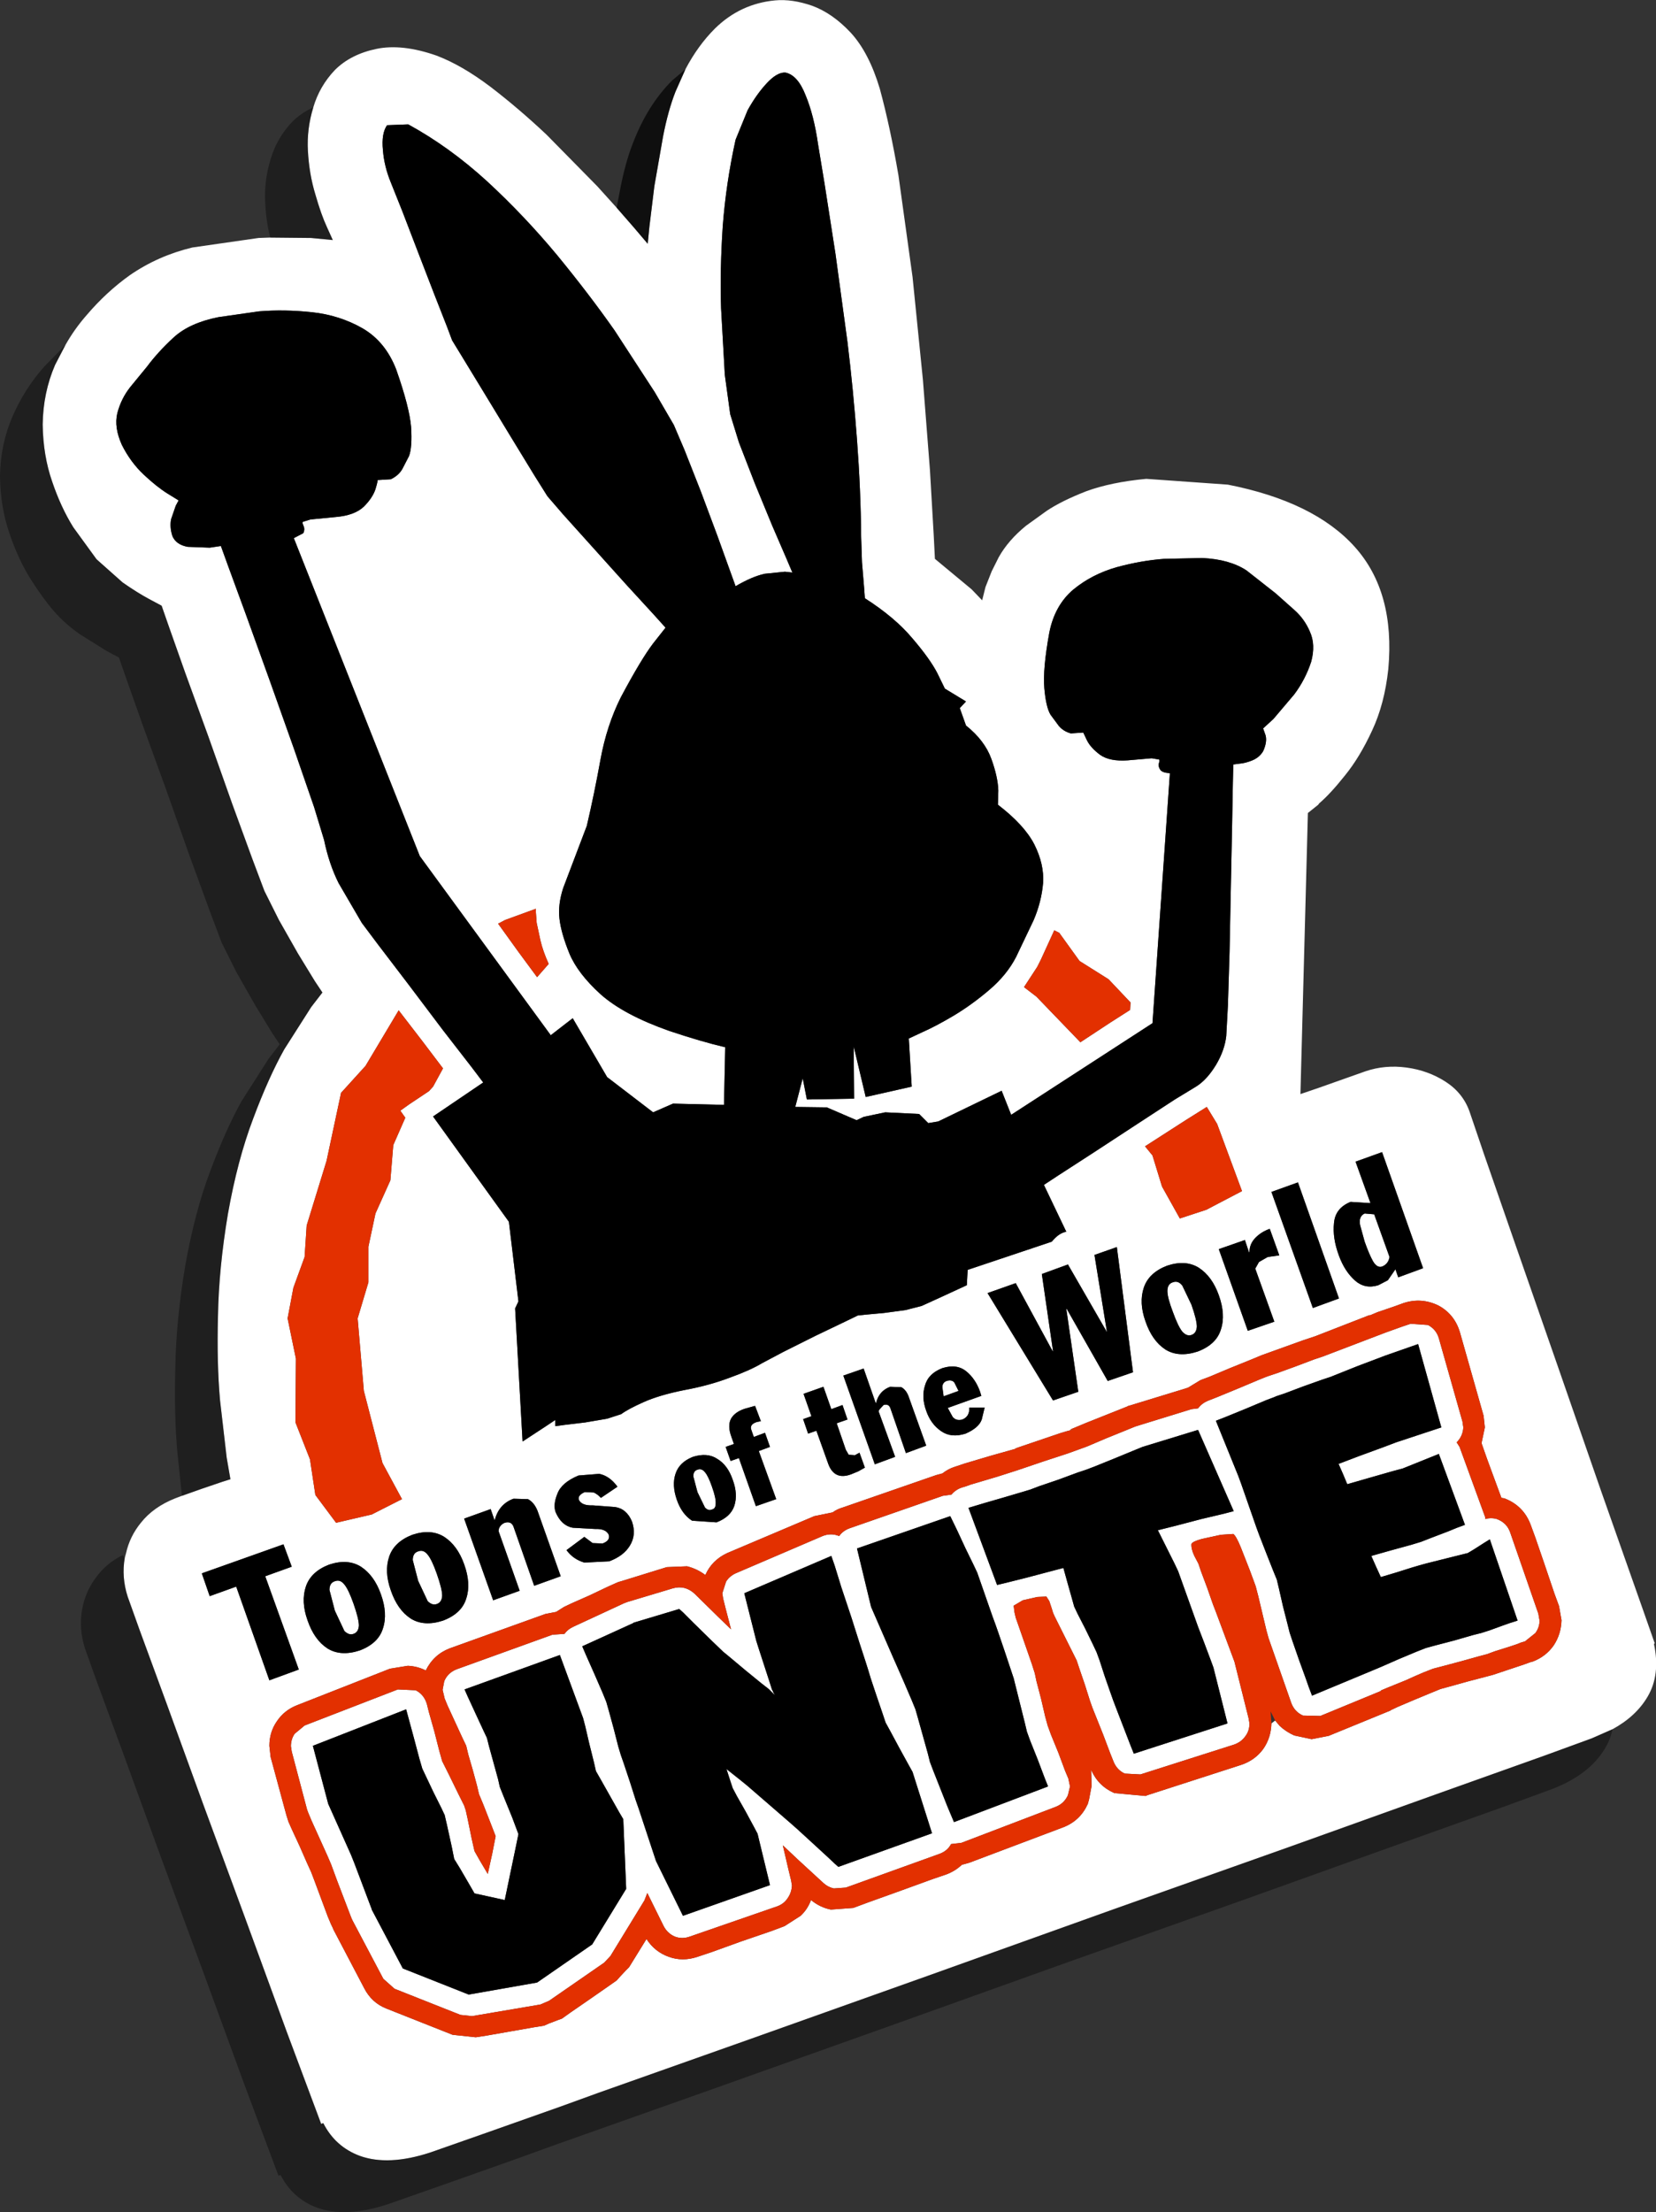 <?xml version="1.0" encoding="UTF-8" standalone="no"?>
<svg xmlns:xlink="http://www.w3.org/1999/xlink" height="266.8px" width="199.8px" xmlns="http://www.w3.org/2000/svg">
  <rect width="100%" height="100%" fill="#333333" stroke="none"/>
  <g transform="matrix(1.0, 0.0, 0.0, 1.0, 103.15, 132.15)">
    <path d="M-20.45 -123.8 Q-18.95 -126.65 -16.9 -128.7 -13.85 -131.7 -9.65 -132.1 -7.6 -132.3 -5.15 -131.45 -2.7 -130.55 -0.5 -128.2 1.7 -125.8 3.0 -121.45 4.25 -116.85 5.25 -111.0 L6.95 -98.75 8.2 -86.35 9.05 -75.45 9.5 -67.7 9.65 -64.75 14.05 -61.1 14.15 -61.0 15.35 -59.75 15.75 -61.35 16.5 -63.25 17.35 -64.95 Q18.5 -67.0 20.65 -68.75 L23.15 -70.55 Q24.95 -71.75 27.9 -72.9 30.9 -74.0 35.15 -74.4 L45.0 -73.7 Q55.4 -71.65 60.3 -66.2 65.2 -60.75 64.35 -51.45 63.9 -47.25 62.4 -44.05 60.9 -40.8 59.1 -38.6 57.35 -36.4 56.0 -35.25 L55.9 -35.1 54.65 -34.1 53.75 -0.2 55.95 -0.95 61.6 -2.95 Q63.95 -3.75 66.55 -3.4 69.15 -3.05 71.25 -1.7 73.35 -0.35 74.15 1.9 L75.9 7.05 79.65 17.85 84.6 32.05 90.0 47.6 95.15 62.2 96.5 66.05 96.4 66.1 Q97.2 69.8 95.65 72.45 94.25 74.85 91.4 76.4 L88.9 77.5 83.15 79.6 70.25 84.2 52.25 90.65 31.1 98.15 8.9 106.1 -12.45 113.7 -30.95 120.25 -35.5 121.9 -44.55 125.1 -51.25 127.45 Q-56.3 129.1 -59.75 127.85 -62.7 126.75 -64.15 123.9 L-64.4 124.0 -68.55 112.9 -73.6 99.1 -78.65 85.4 -83.05 73.3 -86.3 64.45 -87.75 60.4 Q-88.5 58.05 -88.1 55.75 L-87.95 55.2 Q-87.5 53.15 -86.15 51.5 -84.65 49.6 -82.0 48.55 L-81.2 48.25 -78.8 47.4 -76.3 46.55 -75.35 46.25 -75.8 43.65 -76.6 36.75 Q-77.0 32.3 -76.85 26.55 -76.75 20.8 -75.65 14.25 -74.5 7.75 -72.6 2.75 -70.75 -2.2 -68.85 -5.6 L-65.6 -10.7 -64.25 -12.45 -65.15 -13.8 -67.2 -17.15 -69.5 -21.2 -71.25 -24.7 -72.7 -28.55 -75.15 -35.25 -78.0 -43.3 -80.8 -51.0 -82.85 -56.8 -83.65 -59.1 -85.15 -59.9 Q-86.55 -60.65 -88.35 -61.9 L-91.5 -64.7 -94.3 -68.55 Q-95.8 -70.95 -96.85 -74.05 -97.95 -77.2 -98.0 -80.95 -97.95 -84.8 -96.5 -88.15 L-95.25 -90.55 Q-94.15 -92.5 -92.65 -94.2 -90.3 -96.95 -87.5 -98.95 -84.1 -101.3 -79.95 -102.3 L-71.95 -103.45 -70.55 -103.5 -65.6 -103.45 -63.0 -103.2 -63.7 -104.75 Q-64.4 -106.25 -65.1 -108.7 -65.85 -111.15 -66.0 -113.95 -66.15 -116.6 -65.35 -119.2 -64.6 -121.75 -62.75 -123.7 -60.85 -125.6 -57.75 -126.25 -54.65 -126.9 -50.5 -125.45 -47.45 -124.3 -44.0 -121.7 -40.6 -119.1 -37.2 -115.9 L-31.1 -109.7 -28.75 -107.1 -26.7 -104.75 -25.0 -102.75 -24.8 -104.8 -24.2 -109.7 -23.15 -115.7 Q-22.55 -118.8 -21.65 -121.1 L-20.45 -123.8 M41.9 -64.85 L37.3 -64.75 Q34.55 -64.55 31.6 -63.75 28.6 -62.9 26.35 -61.05 24.1 -59.15 23.45 -55.85 22.65 -51.45 22.85 -49.15 23.05 -46.85 23.6 -45.95 L24.6 -44.6 Q25.15 -43.95 26.05 -43.7 L27.55 -43.8 28.0 -42.85 Q28.45 -41.95 29.6 -41.1 30.75 -40.3 32.9 -40.45 L35.8 -40.7 36.7 -40.55 36.75 -40.4 36.65 -40.0 Q36.6 -39.65 36.85 -39.3 37.1 -38.95 38.0 -38.9 L35.9 -8.75 18.85 2.3 17.7 -0.6 10.05 3.1 8.85 3.3 7.75 2.2 3.65 2.0 1.05 2.55 0.2 2.95 -3.4 1.4 -7.2 1.35 -6.3 -2.1 -5.8 0.45 -0.1 0.35 -0.15 -5.95 1.3 0.15 6.85 -1.1 6.5 -6.9 8.1 -7.65 Q9.7 -8.35 11.9 -9.65 14.15 -11.0 16.25 -12.8 18.35 -14.6 19.45 -16.75 L21.55 -21.15 Q22.5 -23.35 22.7 -25.65 22.85 -27.9 21.65 -30.3 20.45 -32.65 17.25 -35.1 L17.3 -36.8 Q17.25 -38.45 16.45 -40.65 15.65 -42.85 13.4 -44.65 L12.65 -46.75 13.4 -47.55 10.85 -49.1 9.95 -50.95 Q9.05 -52.7 6.9 -55.2 4.8 -57.7 1.2 -60.0 L1.1 -61.35 0.85 -64.35 0.75 -67.4 Q0.7 -73.1 0.25 -79.1 -0.2 -85.15 -0.9 -90.9 L-2.35 -101.55 -3.65 -109.9 -4.45 -114.75 Q-4.95 -118.25 -5.95 -120.65 -6.9 -123.1 -8.4 -123.4 -9.4 -123.45 -10.65 -122.1 -11.9 -120.75 -12.95 -118.85 L-14.4 -115.3 Q-15.55 -110.1 -15.95 -104.85 -16.3 -99.6 -16.15 -94.95 L-15.7 -86.95 -15.05 -82.2 -14.0 -78.8 -12.1 -73.9 -10.0 -68.8 -8.25 -64.75 -7.55 -63.1 -8.45 -63.2 -10.9 -62.95 Q-12.45 -62.6 -14.4 -61.45 L-15.05 -63.25 -16.6 -67.55 -18.6 -72.9 -20.55 -77.85 -21.85 -80.9 -24.15 -84.85 -29.0 -92.3 Q-32.05 -96.65 -35.95 -101.4 -39.9 -106.15 -44.4 -110.3 -48.95 -114.45 -53.9 -117.15 L-56.45 -117.05 Q-57.15 -116.05 -56.95 -114.05 -56.8 -112.1 -56.0 -110.15 L-54.6 -106.65 -52.7 -101.7 -50.75 -96.65 -49.2 -92.7 -48.6 -91.1 -47.5 -89.3 -44.85 -84.95 -41.6 -79.6 -38.7 -74.85 -37.1 -72.3 -35.2 -70.1 -31.6 -66.1 -27.55 -61.6 -24.2 -57.95 -22.85 -56.45 -24.35 -54.55 Q-25.8 -52.65 -28.25 -48.05 -29.95 -44.65 -30.7 -40.55 -31.45 -36.4 -32.35 -32.55 L-33.7 -29.0 -35.2 -25.05 Q-35.85 -23.05 -35.65 -21.35 -35.45 -19.6 -34.45 -17.15 -33.45 -14.75 -30.7 -12.25 -27.9 -9.75 -22.35 -7.8 -18.45 -6.5 -15.65 -5.85 L-15.8 1.1 -21.95 0.95 -24.35 2.0 -29.9 -2.25 -34.05 -9.35 -36.7 -7.3 -52.5 -28.9 -67.7 -67.25 -66.55 -67.85 Q-66.35 -68.3 -66.5 -68.65 L-66.65 -69.05 -66.65 -69.2 -65.7 -69.5 -62.6 -69.8 Q-60.35 -70.0 -59.25 -71.05 -58.2 -72.1 -57.85 -73.15 -57.55 -74.15 -57.6 -74.25 L-56.0 -74.35 Q-55.05 -74.8 -54.6 -75.6 L-53.8 -77.15 Q-53.4 -78.2 -53.55 -80.65 -53.75 -83.05 -55.35 -87.6 -56.65 -90.95 -59.4 -92.55 -62.2 -94.15 -65.55 -94.5 -68.85 -94.85 -71.9 -94.6 L-76.8 -93.9 Q-80.3 -93.2 -82.2 -91.45 -84.1 -89.7 -85.4 -87.95 L-87.45 -85.45 Q-88.55 -84.05 -89.0 -82.3 -89.4 -80.6 -88.45 -78.5 -87.4 -76.4 -85.8 -74.9 -84.2 -73.4 -82.9 -72.6 L-81.6 -71.8 -81.95 -71.15 -82.5 -69.55 Q-82.7 -68.6 -82.35 -67.5 -81.9 -66.45 -80.5 -66.2 L-77.85 -66.1 -76.5 -66.3 -75.65 -63.95 -73.45 -57.95 -70.6 -50.05 -67.65 -41.75 -65.25 -34.8 -64.05 -30.85 Q-63.45 -27.95 -62.3 -25.65 L-59.5 -20.85 -57.55 -18.25 -53.85 -13.4 -49.7 -7.9 -46.25 -3.45 -44.85 -1.6 -50.9 2.5 -41.75 15.2 -40.6 24.8 -41.0 25.65 -40.1 41.7 -37.35 39.9 -36.15 39.1 -36.15 39.85 -35.05 39.7 -32.55 39.4 -29.9 38.95 -28.2 38.4 Q-27.4 37.8 -25.5 36.95 -23.6 36.1 -20.6 35.5 -17.6 34.95 -15.1 34.0 -12.6 33.1 -11.2 32.25 L-8.65 30.9 -4.75 28.95 -1.2 27.25 0.35 26.5 1.3 26.4 3.5 26.2 6.1 25.85 8.05 25.35 10.25 24.35 13.5 22.85 13.6 21.0 23.75 17.6 Q24.6 16.55 25.5 16.4 L22.8 10.75 24.55 9.6 28.8 6.85 34.0 3.45 38.6 0.45 41.15 -1.1 Q42.45 -1.9 43.55 -3.7 44.6 -5.45 44.8 -7.2 L45.0 -10.9 45.2 -17.35 45.35 -24.95 45.5 -32.3 45.6 -37.8 45.65 -39.95 46.4 -40.05 Q47.1 -40.1 47.95 -40.45 48.8 -40.8 49.25 -41.55 49.75 -42.65 49.55 -43.45 L49.25 -44.3 50.5 -45.45 53.0 -48.4 Q54.35 -50.2 55.05 -52.35 55.6 -54.4 54.9 -55.95 54.25 -57.5 53.0 -58.6 L50.75 -60.6 47.25 -63.35 Q45.2 -64.7 41.9 -64.85 M22.0 -15.55 L20.4 -13.1 21.9 -11.95 27.2 -6.45 30.85 -8.85 33.2 -10.35 33.25 -11.25 30.6 -14.05 27.1 -16.25 24.65 -19.65 24.05 -19.95 22.45 -16.45 22.0 -15.55 M50.7 75.35 L51.25 76.0 Q52.0 76.7 53.0 77.15 L55.1 77.6 57.15 77.2 64.6 74.15 64.65 74.1 65.5 73.7 67.5 72.85 69.55 72.0 70.65 71.55 71.75 71.25 73.9 70.65 76.0 70.1 76.95 69.85 80.7 68.6 81.25 68.4 Q81.65 68.25 81.75 68.25 83.35 67.65 84.3 66.3 85.2 64.95 85.25 63.25 L84.95 61.55 84.4 60.05 83.25 56.65 82.1 53.3 81.55 51.8 Q80.7 49.45 78.35 48.55 L78.0 48.5 77.15 46.2 76.25 43.75 75.6 41.9 76.0 40.0 75.85 38.6 73.0 28.55 Q72.35 26.35 70.4 25.3 68.35 24.3 66.2 25.0 L65.1 25.4 63.05 26.1 62.1 26.5 62.1 26.45 55.55 29.0 54.05 29.5 49.05 31.3 47.85 31.8 45.25 32.85 42.75 33.9 Q41.65 34.3 41.6 34.35 L40.2 35.2 39.9 35.3 33.2 37.35 33.0 37.4 32.8 37.5 27.9 39.45 Q26.45 40.05 26.1 40.2 L25.95 40.3 27.25 40.1 Q26.5 40.15 24.75 40.7 L19.45 42.5 19.3 42.6 16.45 43.4 13.25 44.35 12.65 44.55 12.05 44.75 Q11.25 45.0 10.55 45.55 L9.8 45.75 -1.45 49.65 Q-2.15 49.85 -2.7 50.25 L-4.9 50.7 -15.4 55.15 Q-17.25 56.0 -18.05 57.8 -19.05 57.05 -20.25 56.75 L-22.7 56.85 -28.2 58.55 -28.55 58.65 -28.9 58.8 -29.9 59.25 -32.0 60.25 -34.15 61.2 -35.1 61.65 -36.05 62.25 -37.35 62.5 -48.9 66.65 Q-50.85 67.4 -51.8 69.35 L-51.8 69.3 Q-52.8 68.8 -53.95 68.75 L-56.1 69.1 -67.3 73.5 Q-68.85 74.1 -69.75 75.45 -70.65 76.75 -70.65 78.4 L-70.5 79.75 -70.2 80.85 -69.55 83.25 -68.9 85.65 -68.6 86.75 -68.35 87.55 -67.95 88.45 -67.0 90.5 -66.1 92.55 -65.6 93.65 -65.2 94.7 -64.4 96.85 -63.6 99.0 -63.2 99.95 -63.05 100.25 -62.9 100.6 -59.2 107.65 Q-58.3 109.4 -56.5 110.1 L-48.55 113.25 -45.75 113.55 -44.45 113.35 -41.6 112.85 -38.75 112.35 -37.5 112.15 -36.95 111.9 -35.9 111.5 -35.35 111.3 -34.3 110.55 -32.05 109.0 -29.75 107.4 -28.75 106.7 -28.35 106.25 -27.65 105.5 -27.25 105.1 -25.15 101.7 Q-24.15 103.25 -22.45 103.85 -20.8 104.45 -19.0 103.85 L-17.35 103.3 -13.75 102.0 -10.1 100.75 -8.5 100.15 -6.55 98.9 Q-5.7 98.1 -5.3 97.0 -4.2 97.9 -2.9 98.15 L-0.2 97.95 1.55 97.3 5.45 95.9 9.3 94.5 11.05 93.9 Q12.1 93.5 12.9 92.75 L13.8 92.5 25.2 88.2 Q27.2 87.4 28.1 85.4 L28.25 84.85 28.45 83.8 28.55 83.25 28.5 81.3 Q29.35 83.25 31.3 84.1 L35.05 84.45 35.3 84.35 46.6 80.7 Q48.25 80.15 49.25 78.8 50.2 77.45 50.25 75.7 L50.7 75.35 M82.45 62.45 L82.6 63.3 Q82.6 64.1 82.1 64.8 L80.85 65.8 80.35 65.95 79.85 66.15 78.95 66.45 77.2 67.0 76.25 67.35 75.3 67.6 73.15 68.2 70.9 68.8 69.75 69.1 Q69.6 69.15 68.6 69.55 67.65 69.95 66.45 70.5 L64.35 71.35 63.4 71.75 63.55 71.75 56.15 74.8 54.05 74.75 Q53.05 74.3 52.65 73.25 L49.95 65.55 49.9 65.4 49.65 64.5 49.15 62.4 48.65 60.3 48.35 59.15 47.65 57.25 46.55 54.45 Q46.0 53.1 45.65 52.85 L44.15 52.95 41.85 53.45 Q40.75 53.75 40.6 54.05 40.55 54.65 40.95 55.5 L41.45 56.45 41.75 57.35 42.5 59.35 43.2 61.35 43.55 62.25 45.75 68.15 45.8 68.3 47.5 75.1 47.6 75.7 Q47.6 76.6 47.1 77.25 46.6 77.95 45.75 78.25 L34.45 81.85 32.55 81.75 Q31.6 81.3 31.2 80.3 L30.8 79.3 29.95 77.05 29.05 74.8 28.65 73.8 28.35 72.95 27.75 71.05 27.1 69.15 26.75 68.1 26.0 66.6 24.75 64.1 24.1 62.8 23.9 62.35 23.75 61.85 23.45 60.95 23.1 60.4 22.0 60.45 20.25 60.85 19.15 61.5 19.25 62.3 19.4 62.95 19.75 63.95 20.55 66.25 21.35 68.55 21.7 69.65 21.9 70.6 22.45 72.7 22.95 74.85 23.25 75.95 23.65 77.05 24.55 79.25 25.35 81.4 25.75 82.35 25.95 83.3 25.7 84.35 Q25.25 85.35 24.25 85.75 L12.85 90.1 11.6 90.25 Q11.15 91.1 10.15 91.45 L-1.1 95.5 -2.55 95.6 Q-3.25 95.45 -3.8 94.95 L-6.9 92.1 -8.7 90.4 -8.05 93.2 -7.7 94.65 -7.6 95.25 Q-7.65 96.1 -8.1 96.75 -8.55 97.45 -9.35 97.75 L-19.9 101.4 Q-20.85 101.75 -21.75 101.4 -22.65 101.0 -23.1 100.1 L-25.05 96.15 -25.4 97.05 -29.5 103.75 -30.25 104.55 -36.9 109.15 -37.95 109.6 -46.2 111.0 -47.6 110.85 -55.55 107.7 -56.9 106.5 -60.65 99.4 -60.8 99.05 -62.5 94.6 -63.2 92.7 -63.65 91.65 -64.6 89.55 -65.55 87.45 -65.95 86.5 -66.1 86.1 -67.95 79.1 -68.05 78.45 Q-68.05 77.6 -67.6 76.95 L-66.4 75.95 -55.15 71.6 -53.0 71.7 Q-52.0 72.2 -51.65 73.35 L-51.4 74.35 -50.75 76.65 -50.15 79.0 -49.8 80.25 -49.0 81.85 -47.8 84.3 -47.15 85.6 -46.95 86.2 -46.7 87.35 -46.25 89.55 -45.9 91.1 -45.25 92.25 -44.3 93.85 -43.75 91.35 -43.35 89.3 -43.95 87.75 -44.85 85.45 -45.35 84.25 -45.4 84.05 -45.6 83.2 -46.1 81.35 -46.65 79.45 -46.9 78.4 -47.4 77.35 -48.3 75.4 -49.15 73.55 -49.5 72.7 -49.75 71.65 -49.55 70.6 Q-49.1 69.55 -48.0 69.15 L-36.5 65.0 -35.05 64.9 Q-34.65 64.35 -34.0 64.05 L-27.85 61.2 -27.45 61.05 -21.95 59.4 Q-20.5 59.0 -19.35 60.05 L-16.5 62.85 -14.95 64.35 -15.6 61.85 -15.9 60.65 -16.0 60.0 -15.55 58.6 Q-15.15 57.95 -14.4 57.6 L-3.9 53.1 Q-2.9 52.7 -1.9 53.1 -1.45 52.45 -0.6 52.15 L10.6 48.25 11.65 48.1 Q12.15 47.5 12.9 47.25 L13.4 47.1 13.95 46.9 17.15 45.95 19.5 45.2 22.75 44.1 25.65 43.15 26.9 42.7 28.0 42.3 30.35 41.3 32.7 40.35 33.8 39.9 33.95 39.85 40.6 37.8 41.4 37.7 Q41.85 37.1 42.55 36.8 L43.7 36.35 46.25 35.3 48.75 34.25 Q49.85 33.8 49.9 33.8 L50.95 33.45 53.15 32.65 55.4 31.8 56.45 31.45 63.0 28.95 64.05 28.55 66.0 27.85 67.05 27.5 69.15 27.65 Q70.15 28.2 70.45 29.25 L73.3 39.3 73.4 40.0 Q73.35 41.05 72.6 41.8 L72.95 42.35 76.05 50.85 76.05 51.05 Q76.75 50.85 77.45 51.05 78.65 51.5 79.05 52.65 L82.45 62.45 M65.2 20.9 L65.55 21.9 68.55 20.8 63.6 6.8 60.4 7.95 62.2 12.95 59.8 12.8 Q57.95 13.55 57.8 15.35 57.6 17.15 58.4 19.3 59.1 21.2 60.35 22.3 61.55 23.35 63.15 22.85 L64.3 22.25 65.2 20.95 65.2 20.9 M60.95 15.6 Q60.75 14.55 61.5 14.2 L62.65 14.3 64.5 19.45 Q64.35 20.3 63.6 20.6 63.0 20.8 62.5 19.95 62.05 19.15 61.5 17.6 L60.95 15.6 M42.45 1.35 L39.9 2.95 35.0 6.1 35.9 7.2 37.05 10.95 39.2 14.8 42.4 13.75 46.7 11.5 43.7 3.4 42.45 1.35 M58.4 24.45 L53.45 10.45 50.25 11.6 55.25 25.6 58.4 24.45 M48.35 17.1 Q47.6 17.85 47.6 18.85 L47.55 18.9 47.05 17.4 43.9 18.5 47.4 28.35 50.6 27.25 48.3 20.85 48.75 20.05 49.8 19.45 51.2 19.25 50.05 16.05 Q49.05 16.4 48.35 17.1 M43.9 24.05 Q43.1 21.8 41.5 20.75 39.9 19.75 37.65 20.5 35.45 21.35 34.85 23.15 34.25 24.95 35.05 27.2 35.85 29.55 37.45 30.6 39.05 31.6 41.35 30.85 43.6 30.0 44.15 28.2 44.75 26.4 43.9 24.05 M50.8 36.25 Q50.75 36.3 49.65 36.7 L47.15 37.75 44.7 38.75 43.55 39.2 46.25 45.85 46.6 46.8 47.35 48.95 48.1 51.1 48.45 52.1 48.8 53.05 49.6 55.1 50.45 57.25 50.9 58.35 51.15 59.4 51.65 61.6 52.2 63.75 52.45 64.75 52.8 65.8 53.6 68.1 54.4 70.3 54.75 71.3 55.15 72.35 62.6 69.25 63.55 68.85 65.6 67.95 67.75 67.05 68.9 66.6 70.0 66.3 72.3 65.7 74.55 65.05 75.55 64.8 76.5 64.5 78.15 63.9 79.0 63.6 79.95 63.3 76.6 53.5 75.95 53.9 74.7 54.7 73.95 55.15 72.95 55.4 70.95 55.9 68.95 56.4 68.05 56.65 67.2 56.9 65.3 57.5 63.45 58.05 62.9 56.85 62.3 55.5 64.6 54.85 67.15 54.15 68.3 53.8 69.45 53.35 71.55 52.55 72.65 52.1 73.6 51.75 70.45 43.2 66.1 44.95 64.8 45.3 62.0 46.1 59.4 46.85 58.9 45.65 58.35 44.4 60.85 43.45 63.85 42.35 65.3 41.8 70.75 40.0 67.95 29.95 63.95 31.35 62.9 31.75 60.65 32.6 58.4 33.5 57.4 33.9 56.35 34.25 54.1 35.05 51.85 35.9 50.8 36.25 M30.4 28.5 L25.7 20.35 22.55 21.5 23.9 30.8 23.85 30.8 19.4 22.6 16.0 23.8 23.9 36.75 26.95 35.7 25.5 25.7 25.55 25.7 30.5 34.4 33.55 33.35 31.6 18.25 28.9 19.2 30.4 28.45 30.4 28.5 M41.25 27.85 Q41.2 28.65 40.6 28.85 40.05 29.05 39.5 28.45 39.0 27.85 38.35 26.05 37.7 24.35 37.7 23.55 37.7 22.7 38.35 22.5 39.0 22.25 39.5 22.9 L40.6 25.2 Q41.25 27.05 41.25 27.85 M0.4 45.3 L1.2 44.85 0.55 43.05 0.0 43.35 -0.75 43.3 -1.1 42.7 -2.2 39.5 -0.9 39.05 -1.5 37.3 -2.85 37.8 -3.8 35.1 -6.2 35.95 -5.25 38.65 -6.25 39.0 -5.65 40.75 -4.65 40.4 -3.2 44.45 Q-2.45 46.4 -0.45 45.65 L0.4 45.3 M4.25 35.1 Q2.9 35.6 2.55 37.05 L2.5 37.05 1.05 32.9 -1.4 33.75 2.4 44.45 4.85 43.55 2.85 38.05 2.95 37.85 3.45 37.3 Q4.1 37.1 4.3 37.75 L6.15 43.1 8.6 42.2 6.45 36.2 Q6.15 35.45 5.6 35.15 L4.25 35.1 M15.25 36.2 L15.1 35.7 Q14.55 34.15 13.45 33.25 12.3 32.3 10.55 32.85 8.85 33.5 8.45 34.95 8.0 36.35 8.6 38.0 9.15 39.6 10.4 40.45 11.6 41.3 13.35 40.75 14.95 40.05 15.3 39.05 L15.65 37.6 13.8 37.6 Q13.85 38.7 12.95 39.05 12.25 39.25 11.8 38.75 L11.2 37.65 15.25 36.2 M11.05 34.4 Q11.7 34.2 12.0 34.6 L12.5 35.6 10.7 36.25 10.55 35.15 Q10.55 34.6 11.05 34.4 M15.7 49.1 L14.7 49.4 13.7 49.7 17.15 59.0 18.2 58.75 20.6 58.15 23.25 57.45 25.15 56.95 25.65 58.75 26.2 60.7 26.45 61.6 26.85 62.45 27.8 64.3 28.7 66.15 29.15 67.1 29.5 68.05 30.15 70.05 30.85 72.05 31.15 72.9 31.55 73.95 32.4 76.15 33.25 78.35 33.65 79.35 44.95 75.7 43.25 68.95 42.9 68.0 42.15 66.0 41.4 64.05 39.0 57.35 38.55 56.4 37.55 54.4 36.55 52.4 38.75 51.85 41.8 51.05 44.55 50.4 45.7 50.1 41.4 40.3 34.7 42.35 33.6 42.8 Q32.6 43.2 31.3 43.75 L28.95 44.7 27.9 45.1 26.85 45.45 24.55 46.3 22.2 47.1 21.15 47.5 20.15 47.8 17.95 48.45 15.7 49.1 M11.5 50.7 L0.25 54.6 1.95 61.65 4.65 67.85 5.05 68.75 5.95 70.8 6.85 72.9 7.3 74.0 7.6 75.05 8.2 77.2 8.8 79.35 9.05 80.35 9.45 81.4 10.3 83.55 11.15 85.7 11.55 86.65 11.95 87.6 23.3 83.3 22.9 82.3 22.05 80.05 21.15 77.8 20.75 76.7 20.5 75.65 19.95 73.45 19.4 71.25 19.15 70.25 18.8 69.2 18.05 66.95 17.3 64.75 16.95 63.75 16.6 62.8 15.85 60.65 15.1 58.5 14.75 57.5 14.3 56.55 13.3 54.5 12.35 52.45 11.5 50.7 M1.9 70.25 L1.6 69.25 1.3 68.3 0.6 66.15 -0.1 63.95 -0.4 63.0 -0.8 61.8 -1.65 59.25 -2.45 56.65 -2.85 55.5 -13.35 60.0 -11.9 65.75 -11.6 66.7 -10.95 68.7 -10.3 70.7 -10.0 71.65 -9.95 71.7 -9.85 71.95 -9.65 72.3 -10.1 71.85 -10.4 71.55 -11.3 70.85 -13.2 69.3 -15.05 67.75 -15.9 67.05 -17.15 65.85 -19.5 63.55 -20.75 62.3 -21.2 61.9 -26.7 63.55 -26.75 63.6 -32.9 66.4 -32.45 67.45 -31.45 69.7 -30.45 72.0 -30.0 73.1 -29.7 74.15 -29.1 76.35 -28.55 78.5 -28.25 79.5 -27.9 80.5 -27.15 82.75 -26.45 84.95 -26.1 85.95 -24.0 92.3 -20.75 98.9 -10.25 95.2 -11.75 89.0 -12.2 88.15 -13.2 86.3 -14.25 84.45 -14.75 83.5 -15.0 82.75 -15.5 81.2 -13.8 82.55 -13.0 83.2 -7.8 87.7 -6.95 88.45 -5.15 90.1 -3.3 91.8 -2.45 92.6 -2.0 93.0 9.3 88.95 6.95 81.55 6.45 80.65 5.35 78.65 4.25 76.6 3.7 75.6 3.35 74.55 2.6 72.35 1.9 70.25 M-40.6 -17.35 L-38.35 -14.3 -36.95 -15.9 Q-37.65 -17.45 -37.95 -18.75 L-38.4 -20.85 -38.5 -22.2 -38.5 -22.55 -42.2 -21.2 -43.05 -20.75 -40.6 -17.35 M-59.05 -3.6 L-62.0 -0.35 -63.75 7.85 -66.15 15.65 -66.4 19.45 -67.75 23.15 -68.45 26.85 -67.45 31.7 -67.5 39.4 -65.75 43.85 -65.1 48.15 -62.6 51.5 -58.3 50.5 -54.65 48.65 -57.0 44.3 -59.25 35.6 -60.0 26.85 -58.7 22.5 -58.7 18.2 -57.85 14.2 -56.05 10.2 -55.7 5.95 -54.25 2.65 -54.85 1.8 -53.8 1.05 -51.4 -0.55 -50.9 -1.1 -49.7 -3.3 -52.2 -6.6 -55.05 -10.3 -59.05 -3.6 M-59.85 63.9 Q-59.9 64.7 -60.5 64.9 -61.05 65.1 -61.6 64.55 L-62.75 62.1 -63.4 59.6 Q-63.4 58.75 -62.75 58.55 -62.1 58.3 -61.6 58.95 -61.1 59.55 -60.5 61.25 -59.85 63.1 -59.85 63.9 M-57.2 60.1 Q-58.0 57.85 -59.6 56.8 -61.2 55.8 -63.45 56.55 -65.65 57.4 -66.25 59.2 -66.85 61.0 -66.05 63.25 -65.25 65.6 -63.65 66.65 -62.05 67.65 -59.75 66.9 -57.5 66.05 -56.95 64.25 -56.35 62.45 -57.2 60.1 M-50.45 57.65 Q-49.8 59.5 -49.8 60.3 -49.85 61.1 -50.45 61.3 -51.0 61.5 -51.55 60.95 L-52.7 58.5 -53.35 56.0 Q-53.35 55.15 -52.7 54.95 -52.05 54.7 -51.55 55.35 -51.05 55.95 -50.45 57.65 M-46.9 60.65 Q-46.3 58.85 -47.15 56.5 -47.95 54.25 -49.55 53.2 -51.15 52.2 -53.4 52.95 -55.6 53.8 -56.2 55.6 -56.8 57.4 -56.0 59.65 -55.2 62.0 -53.6 63.05 -52.0 64.05 -49.7 63.3 -47.45 62.45 -46.9 60.65 M-43.45 51.15 L-43.5 51.15 -43.95 49.85 -47.15 51.0 -43.65 60.85 -40.45 59.7 -43.0 52.5 -42.95 52.2 Q-42.75 51.7 -42.25 51.5 -41.4 51.25 -41.15 52.1 L-38.7 59.1 -35.5 57.95 -38.3 50.05 Q-38.7 49.05 -39.45 48.65 L-41.2 48.6 Q-42.95 49.25 -43.45 51.15 M-17.25 47.15 Q-16.75 48.55 -16.8 49.2 -16.8 49.8 -17.25 49.9 -17.7 50.1 -18.1 49.65 L-19.0 47.8 -19.5 45.9 Q-19.5 45.25 -19.0 45.1 -18.5 44.9 -18.1 45.4 -17.7 45.85 -17.25 47.15 M-11.85 39.35 L-11.35 39.25 -12.05 37.4 -13.3 37.75 Q-14.5 38.15 -14.95 38.95 -15.4 39.8 -14.9 41.15 L-14.6 42.0 -15.6 42.35 -15.0 44.05 -14.0 43.7 -11.95 49.5 -9.5 48.65 -11.6 42.85 -10.25 42.35 -10.85 40.65 -12.2 41.15 -12.5 40.3 Q-12.75 39.65 -11.85 39.35 M-21.65 45.6 Q-22.1 46.95 -21.5 48.7 -20.9 50.45 -19.65 51.25 L-16.7 51.45 Q-15.0 50.8 -14.55 49.45 -14.1 48.05 -14.75 46.3 -15.35 44.55 -16.6 43.8 -17.8 43.0 -19.55 43.55 -21.2 44.2 -21.65 45.6 M-31.65 49.4 Q-32.95 49.45 -33.3 48.75 -33.5 48.2 -32.6 47.8 L-31.5 47.85 Q-31.0 48.1 -30.65 48.5 L-28.65 47.15 Q-29.6 45.85 -30.85 45.6 L-33.35 45.8 Q-35.4 46.65 -35.9 48.0 -36.45 49.35 -36.1 50.25 -35.4 51.85 -34.05 52.1 L-31.35 52.25 Q-30.05 52.2 -29.7 52.95 -29.5 53.65 -30.45 54.0 L-31.65 53.95 -32.65 53.2 -34.8 54.8 Q-34.0 55.9 -32.65 56.3 L-29.65 56.15 Q-27.9 55.5 -27.15 54.25 -26.35 52.95 -26.9 51.35 -27.55 49.8 -28.95 49.6 L-31.65 49.4 M-46.7 72.5 L-45.8 74.45 -44.85 76.5 -44.4 77.45 -44.15 78.45 -43.6 80.45 -43.05 82.45 -42.85 83.35 -42.35 84.6 -41.35 87.05 -40.6 89.05 -41.0 91.0 -41.7 94.35 -42.25 97.0 -44.3 96.55 -45.9 96.2 -46.65 94.9 -47.7 93.1 -48.35 92.05 -48.65 90.55 -49.2 88.05 -49.5 86.75 -49.9 85.9 -50.85 84.0 -51.75 82.1 -52.2 81.15 -52.55 79.95 -53.2 77.5 -53.85 75.1 -54.15 74.0 -65.4 78.4 -63.55 85.4 -60.8 91.55 -60.4 92.55 -59.55 94.8 -58.7 97.05 -58.3 98.1 -58.3 98.15 -54.55 105.25 -46.6 108.4 -38.35 106.95 -31.7 102.35 -27.6 95.65 -27.95 87.25 -28.45 86.4 -29.55 84.45 -30.65 82.5 -31.25 81.45 -31.5 80.35 -32.05 78.15 -32.55 76.0 -32.8 75.05 -35.6 67.45 -47.1 71.6 -46.7 72.5 M-67.95 56.8 L-68.95 54.1 -78.8 57.6 -77.85 60.35 -74.65 59.2 -70.65 70.5 -67.1 69.2 -71.15 57.95 -67.95 56.8" fill="#ffffff" fill-rule="evenodd" stroke="none"/>
    <path d="M41.9 -64.85 Q45.2 -64.7 47.25 -63.35 L50.75 -60.6 53.0 -58.6 Q54.25 -57.5 54.9 -55.95 55.6 -54.4 55.05 -52.35 54.35 -50.2 53.0 -48.4 L50.5 -45.45 49.25 -44.3 49.55 -43.45 Q49.75 -42.65 49.25 -41.55 48.8 -40.8 47.95 -40.45 47.1 -40.1 46.4 -40.05 L45.65 -39.95 45.6 -37.8 45.5 -32.3 45.35 -24.95 45.2 -17.35 45.0 -10.9 44.8 -7.2 Q44.6 -5.45 43.55 -3.7 42.45 -1.9 41.15 -1.1 L38.6 0.45 34.0 3.45 28.8 6.85 24.55 9.6 22.8 10.75 25.5 16.4 Q24.6 16.55 23.75 17.6 L13.6 21.0 13.5 22.85 10.25 24.35 8.05 25.35 6.1 25.85 3.5 26.2 1.3 26.4 0.35 26.5 -1.2 27.25 -4.75 28.95 -8.65 30.9 -11.2 32.25 Q-12.6 33.1 -15.1 34.0 -17.6 34.95 -20.6 35.5 -23.6 36.1 -25.5 36.95 -27.4 37.8 -28.2 38.4 L-29.9 38.95 -32.55 39.4 -35.05 39.7 -36.15 39.85 -36.15 39.1 -37.35 39.9 -40.1 41.7 -41.0 25.65 -40.6 24.8 -41.75 15.2 -50.9 2.5 -44.85 -1.6 -46.25 -3.45 -49.7 -7.9 -53.85 -13.4 -57.55 -18.25 -59.5 -20.85 -62.3 -25.65 Q-63.45 -27.95 -64.05 -30.85 L-65.25 -34.8 -67.65 -41.75 -70.6 -50.05 -73.45 -57.95 -75.65 -63.95 -76.5 -66.3 -77.85 -66.1 -80.5 -66.2 Q-81.9 -66.45 -82.35 -67.5 -82.7 -68.6 -82.5 -69.55 L-81.95 -71.15 -81.6 -71.8 -82.9 -72.6 Q-84.2 -73.4 -85.8 -74.9 -87.4 -76.4 -88.45 -78.5 -89.4 -80.6 -89.0 -82.3 -88.55 -84.05 -87.45 -85.45 L-85.4 -87.95 Q-84.1 -89.7 -82.2 -91.45 -80.3 -93.2 -76.8 -93.9 L-71.9 -94.6 Q-68.85 -94.85 -65.55 -94.5 -62.2 -94.15 -59.4 -92.55 -56.65 -90.95 -55.35 -87.6 -53.75 -83.05 -53.55 -80.65 -53.4 -78.2 -53.8 -77.15 L-54.6 -75.6 Q-55.05 -74.8 -56.0 -74.35 L-57.6 -74.25 Q-57.55 -74.15 -57.85 -73.15 -58.2 -72.1 -59.25 -71.05 -60.35 -70.0 -62.6 -69.8 L-65.7 -69.5 -66.65 -69.2 -66.65 -69.05 -66.5 -68.65 Q-66.35 -68.3 -66.55 -67.85 L-67.7 -67.25 -52.5 -28.9 -36.7 -7.3 -34.05 -9.35 -29.9 -2.25 -24.35 2.0 -21.95 0.95 -15.8 1.1 -15.65 -5.85 Q-18.45 -6.5 -22.35 -7.8 -27.9 -9.75 -30.7 -12.25 -33.45 -14.75 -34.45 -17.15 -35.45 -19.6 -35.65 -21.35 -35.85 -23.05 -35.2 -25.05 L-33.7 -29.0 -32.35 -32.55 Q-31.45 -36.4 -30.7 -40.55 -29.95 -44.65 -28.25 -48.05 -25.8 -52.65 -24.35 -54.55 L-22.85 -56.45 -24.2 -57.95 -27.55 -61.6 -31.6 -66.1 -35.2 -70.1 -37.1 -72.3 -38.7 -74.85 -41.6 -79.6 -44.85 -84.95 -47.5 -89.3 -48.6 -91.1 -49.2 -92.7 -50.75 -96.65 -52.7 -101.7 -54.6 -106.65 -56.0 -110.15 Q-56.8 -112.1 -56.95 -114.05 -57.15 -116.05 -56.45 -117.05 L-53.9 -117.15 Q-48.95 -114.45 -44.4 -110.3 -39.9 -106.15 -35.95 -101.4 -32.05 -96.65 -29.0 -92.3 L-24.15 -84.85 -21.85 -80.9 -20.55 -77.85 -18.6 -72.9 -16.6 -67.55 -15.05 -63.25 -14.4 -61.45 Q-12.45 -62.6 -10.9 -62.95 L-8.45 -63.2 -7.55 -63.1 -8.25 -64.75 -10.0 -68.8 -12.1 -73.9 -14.0 -78.8 -15.05 -82.2 -15.7 -86.95 -16.15 -94.95 Q-16.3 -99.6 -15.95 -104.85 -15.55 -110.1 -14.4 -115.3 L-12.95 -118.85 Q-11.9 -120.75 -10.65 -122.1 -9.4 -123.45 -8.4 -123.4 -6.9 -123.1 -5.95 -120.65 -4.95 -118.25 -4.45 -114.75 L-3.65 -109.9 -2.35 -101.55 -0.9 -90.9 Q-0.2 -85.15 0.25 -79.1 0.7 -73.1 0.75 -67.4 L0.85 -64.35 1.1 -61.35 1.2 -60.0 Q4.8 -57.7 6.9 -55.2 9.05 -52.7 9.95 -50.95 L10.85 -49.1 13.4 -47.55 12.65 -46.75 13.4 -44.65 Q15.65 -42.85 16.45 -40.65 17.25 -38.45 17.3 -36.8 L17.25 -35.1 Q20.45 -32.65 21.65 -30.3 22.85 -27.9 22.7 -25.65 22.5 -23.35 21.55 -21.15 L19.45 -16.75 Q18.35 -14.6 16.25 -12.8 14.15 -11.0 11.9 -9.65 9.7 -8.35 8.1 -7.65 L6.5 -6.9 6.85 -1.1 1.3 0.15 -0.15 -5.95 -0.1 0.35 -5.8 0.45 -6.3 -2.1 -7.2 1.35 -3.4 1.4 0.2 2.95 1.05 2.55 3.65 2.0 7.75 2.2 8.85 3.3 10.05 3.1 17.7 -0.6 18.85 2.3 35.9 -8.75 38.0 -38.9 Q37.1 -38.95 36.85 -39.3 36.6 -39.65 36.65 -40.0 L36.75 -40.4 36.7 -40.55 35.8 -40.7 32.9 -40.45 Q30.75 -40.3 29.6 -41.1 28.45 -41.95 28.0 -42.85 L27.55 -43.8 26.05 -43.7 Q25.15 -43.95 24.6 -44.6 L23.6 -45.95 Q23.05 -46.85 22.85 -49.15 22.65 -51.45 23.45 -55.85 24.1 -59.15 26.35 -61.05 28.6 -62.9 31.6 -63.75 34.55 -64.55 37.3 -64.75 L41.9 -64.85 M60.95 15.6 L61.5 17.6 Q62.05 19.15 62.5 19.95 63.0 20.8 63.6 20.6 64.35 20.3 64.5 19.45 L62.65 14.3 61.5 14.2 Q60.75 14.55 60.95 15.6 M65.2 20.9 L65.2 20.95 64.3 22.25 63.15 22.85 Q61.55 23.35 60.35 22.3 59.1 21.2 58.4 19.3 57.6 17.15 57.8 15.35 57.95 13.55 59.8 12.8 L62.2 12.95 60.4 7.95 63.6 6.8 68.55 20.8 65.55 21.9 65.2 20.9 M43.9 24.05 Q44.75 26.4 44.15 28.2 43.6 30.0 41.35 30.85 39.05 31.6 37.45 30.6 35.85 29.55 35.05 27.2 34.25 24.95 34.85 23.15 35.45 21.35 37.65 20.5 39.9 19.75 41.5 20.75 43.1 21.8 43.9 24.05 M48.35 17.1 Q49.05 16.4 50.05 16.05 L51.2 19.25 49.8 19.45 48.75 20.05 48.3 20.85 50.6 27.25 47.4 28.35 43.9 18.5 47.05 17.4 47.55 18.9 47.6 18.85 Q47.6 17.85 48.35 17.1 M58.4 24.45 L55.25 25.6 50.25 11.6 53.45 10.45 58.4 24.45 M50.8 36.25 L51.85 35.9 54.1 35.05 56.35 34.25 57.4 33.9 58.4 33.5 60.65 32.6 62.9 31.75 63.95 31.35 67.95 29.95 70.75 40.0 65.3 41.8 63.85 42.35 60.85 43.45 58.35 44.4 58.9 45.65 59.4 46.85 62.0 46.1 64.8 45.3 66.1 44.95 70.45 43.2 73.6 51.75 72.65 52.1 71.55 52.55 69.45 53.35 68.3 53.8 67.15 54.15 64.6 54.85 62.3 55.5 62.9 56.85 63.45 58.05 65.3 57.5 67.2 56.9 68.05 56.65 68.95 56.4 70.95 55.9 72.95 55.4 73.95 55.15 74.7 54.7 75.95 53.9 76.6 53.5 79.95 63.3 79.0 63.6 78.15 63.9 76.5 64.5 75.55 64.8 74.55 65.05 72.3 65.7 70.0 66.3 68.9 66.6 67.75 67.05 65.6 67.95 63.55 68.85 62.6 69.25 55.15 72.35 54.75 71.3 54.4 70.3 53.6 68.1 52.8 65.8 52.45 64.75 52.2 63.75 51.65 61.6 51.15 59.4 50.9 58.35 50.45 57.25 49.6 55.1 48.8 53.05 48.45 52.1 48.1 51.1 47.35 48.95 46.6 46.8 46.25 45.85 43.55 39.2 44.7 38.75 47.15 37.75 49.65 36.7 Q50.75 36.3 50.8 36.25 M41.25 27.85 Q41.25 27.05 40.6 25.2 L39.5 22.9 Q39.0 22.25 38.35 22.5 37.7 22.7 37.7 23.55 37.7 24.35 38.35 26.05 39.0 27.85 39.5 28.45 40.05 29.05 40.6 28.85 41.2 28.65 41.25 27.85 M30.4 28.45 L28.9 19.2 31.6 18.25 33.55 33.35 30.5 34.4 25.55 25.7 25.5 25.7 26.95 35.7 23.9 36.75 16.0 23.8 19.4 22.6 23.85 30.8 23.9 30.8 22.55 21.5 25.7 20.35 30.4 28.5 30.4 28.45 M11.05 34.4 Q10.55 34.6 10.55 35.15 L10.7 36.25 12.5 35.6 12.0 34.6 Q11.7 34.2 11.05 34.4 M15.25 36.2 L11.2 37.65 11.8 38.75 Q12.25 39.25 12.95 39.05 13.85 38.7 13.8 37.6 L15.65 37.6 15.3 39.05 Q14.95 40.05 13.35 40.75 11.6 41.3 10.4 40.45 9.15 39.6 8.6 38.0 8.0 36.35 8.45 34.95 8.85 33.5 10.55 32.85 12.3 32.3 13.45 33.25 14.55 34.15 15.1 35.7 L15.25 36.2 M4.25 35.1 L5.6 35.15 Q6.15 35.45 6.45 36.2 L8.6 42.2 6.15 43.1 4.3 37.75 Q4.1 37.1 3.45 37.3 L2.95 37.85 2.85 38.05 4.85 43.55 2.4 44.45 -1.4 33.75 1.05 32.9 2.5 37.05 2.55 37.05 Q2.9 35.6 4.25 35.1 M0.4 45.3 L-0.45 45.65 Q-2.45 46.4 -3.2 44.45 L-4.65 40.4 -5.65 40.75 -6.25 39.0 -5.25 38.65 -6.2 35.95 -3.8 35.1 -2.85 37.8 -1.5 37.3 -0.9 39.05 -2.2 39.5 -1.1 42.7 -0.75 43.3 0.0 43.35 0.55 43.05 1.2 44.85 0.4 45.3 M1.9 70.25 L2.6 72.35 3.35 74.55 3.7 75.6 4.25 76.6 5.35 78.65 6.45 80.65 6.95 81.55 9.3 88.95 -2.0 93.0 -2.45 92.6 -3.3 91.8 -5.15 90.1 -6.95 88.45 -7.8 87.7 -13.0 83.2 -13.8 82.55 -15.5 81.2 -15.0 82.75 -14.75 83.5 -14.25 84.45 -13.2 86.3 -12.2 88.15 -11.75 89.0 -10.25 95.2 -20.75 98.9 -24.0 92.3 -26.1 85.95 -26.45 84.95 -27.15 82.75 -27.9 80.5 -28.25 79.5 -28.55 78.5 -29.1 76.35 -29.7 74.15 -30.0 73.1 -30.45 72.0 -31.45 69.7 -32.45 67.45 -32.9 66.4 -26.75 63.6 -26.7 63.55 -21.2 61.9 -20.75 62.3 -19.5 63.55 -17.15 65.85 -15.9 67.05 -15.05 67.75 -13.2 69.3 -11.3 70.85 -10.4 71.55 -10.1 71.85 -9.65 72.3 -9.85 71.95 -9.95 71.7 -10.0 71.65 -10.3 70.7 -10.95 68.7 -11.6 66.7 -11.9 65.75 -13.35 60.0 -2.85 55.5 -2.45 56.65 -1.65 59.25 -0.8 61.8 -0.4 63.0 -0.1 63.95 0.6 66.15 1.3 68.3 1.6 69.25 1.9 70.25 M11.5 50.7 L12.35 52.45 13.3 54.5 14.3 56.55 14.75 57.5 15.1 58.5 15.85 60.65 16.6 62.8 16.95 63.75 17.3 64.75 18.05 66.95 18.8 69.2 19.15 70.25 19.4 71.25 19.95 73.45 20.5 75.65 20.75 76.7 21.15 77.8 22.05 80.05 22.9 82.3 23.3 83.3 11.95 87.6 11.55 86.65 11.15 85.7 10.3 83.55 9.45 81.4 9.05 80.35 8.8 79.35 8.2 77.2 7.6 75.05 7.3 74.0 6.85 72.9 5.95 70.8 5.05 68.75 4.65 67.85 1.95 61.65 0.25 54.6 11.5 50.7 M15.7 49.1 L17.95 48.45 20.15 47.8 21.15 47.5 22.2 47.1 24.55 46.3 26.85 45.45 27.9 45.1 28.95 44.7 31.3 43.75 Q32.6 43.2 33.6 42.8 L34.7 42.35 41.4 40.3 45.7 50.1 44.55 50.4 41.8 51.05 38.75 51.85 36.55 52.4 37.55 54.4 38.55 56.4 39.0 57.35 41.4 64.05 42.15 66.0 42.9 68.0 43.25 68.95 44.95 75.7 33.65 79.35 33.25 78.35 32.4 76.15 31.55 73.95 31.15 72.9 30.85 72.05 30.15 70.05 29.5 68.05 29.15 67.1 28.7 66.15 27.8 64.3 26.85 62.45 26.45 61.6 26.2 60.7 25.65 58.75 25.15 56.95 23.25 57.45 20.6 58.15 18.2 58.75 17.15 59.0 13.7 49.7 14.7 49.4 15.7 49.1 M-31.65 49.4 L-28.95 49.6 Q-27.55 49.8 -26.9 51.35 -26.35 52.95 -27.15 54.25 -27.9 55.5 -29.65 56.15 L-32.65 56.3 Q-34.0 55.9 -34.8 54.8 L-32.65 53.2 -31.65 53.95 -30.45 54.0 Q-29.5 53.65 -29.7 52.95 -30.05 52.2 -31.35 52.25 L-34.05 52.1 Q-35.4 51.85 -36.1 50.25 -36.45 49.35 -35.9 48.0 -35.4 46.65 -33.35 45.8 L-30.85 45.6 Q-29.6 45.85 -28.65 47.15 L-30.65 48.5 Q-31.0 48.1 -31.5 47.85 L-32.6 47.8 Q-33.5 48.2 -33.3 48.75 -32.95 49.45 -31.65 49.4 M-21.65 45.6 Q-21.2 44.2 -19.55 43.55 -17.8 43.0 -16.6 43.8 -15.35 44.55 -14.75 46.3 -14.1 48.05 -14.55 49.45 -15.0 50.8 -16.7 51.45 L-19.65 51.25 Q-20.9 50.45 -21.5 48.7 -22.1 46.95 -21.65 45.6 M-11.85 39.35 Q-12.75 39.65 -12.5 40.3 L-12.2 41.15 -10.85 40.65 -10.25 42.35 -11.6 42.85 -9.5 48.65 -11.95 49.5 -14.0 43.7 -15.0 44.05 -15.6 42.35 -14.6 42.0 -14.9 41.15 Q-15.4 39.8 -14.95 38.95 -14.5 38.15 -13.3 37.75 L-12.05 37.4 -11.35 39.25 -11.85 39.35 M-17.25 47.15 Q-17.7 45.85 -18.1 45.4 -18.5 44.9 -19.0 45.1 -19.5 45.25 -19.5 45.9 L-19.0 47.8 -18.1 49.65 Q-17.7 50.1 -17.25 49.9 -16.8 49.8 -16.8 49.2 -16.75 48.55 -17.25 47.15 M-43.45 51.15 Q-42.95 49.25 -41.2 48.6 L-39.45 48.65 Q-38.7 49.05 -38.3 50.05 L-35.5 57.95 -38.7 59.1 -41.15 52.1 Q-41.4 51.25 -42.25 51.5 -42.75 51.7 -42.95 52.2 L-43.0 52.5 -40.45 59.7 -43.65 60.85 -47.15 51.0 -43.95 49.85 -43.5 51.15 -43.45 51.15 M-46.9 60.65 Q-47.45 62.45 -49.7 63.3 -52.0 64.05 -53.6 63.05 -55.2 62.0 -56.0 59.65 -56.8 57.4 -56.2 55.6 -55.6 53.8 -53.4 52.95 -51.15 52.2 -49.55 53.2 -47.95 54.25 -47.15 56.5 -46.3 58.85 -46.9 60.65 M-50.45 57.65 Q-51.05 55.95 -51.55 55.35 -52.05 54.7 -52.7 54.95 -53.35 55.15 -53.35 56.0 L-52.7 58.5 -51.55 60.95 Q-51.0 61.5 -50.45 61.3 -49.85 61.1 -49.8 60.3 -49.8 59.5 -50.45 57.65 M-57.2 60.1 Q-56.35 62.45 -56.95 64.25 -57.5 66.05 -59.75 66.9 -62.05 67.65 -63.65 66.65 -65.25 65.6 -66.05 63.25 -66.85 61.0 -66.25 59.2 -65.65 57.4 -63.45 56.55 -61.2 55.8 -59.6 56.8 -58.0 57.85 -57.2 60.1 M-59.85 63.9 Q-59.85 63.1 -60.5 61.25 -61.1 59.55 -61.6 58.95 -62.1 58.3 -62.75 58.55 -63.4 58.75 -63.4 59.6 L-62.75 62.1 -61.6 64.55 Q-61.05 65.1 -60.5 64.9 -59.9 64.7 -59.85 63.9 M-46.7 72.5 L-47.1 71.6 -35.6 67.45 -32.8 75.05 -32.55 76.0 -32.05 78.15 -31.5 80.35 -31.25 81.45 -30.65 82.5 -29.55 84.45 -28.45 86.4 -27.95 87.25 -27.6 95.65 -31.7 102.35 -38.35 106.95 -46.6 108.4 -54.55 105.25 -58.3 98.15 -58.3 98.1 -58.7 97.05 -59.55 94.8 -60.4 92.55 -60.8 91.55 -63.55 85.4 -65.4 78.4 -54.15 74.0 -53.85 75.1 -53.2 77.5 -52.55 79.95 -52.2 81.15 -51.75 82.1 -50.85 84.0 -49.9 85.9 -49.5 86.75 -49.2 88.05 -48.65 90.55 -48.35 92.05 -47.7 93.1 -46.65 94.9 -45.9 96.2 -44.3 96.55 -42.25 97.0 -41.7 94.35 -41.0 91.0 -40.6 89.05 -41.35 87.05 -42.35 84.6 -42.85 83.35 -43.05 82.45 -43.6 80.45 -44.15 78.45 -44.4 77.45 -44.85 76.5 -45.8 74.45 -46.7 72.5 M-67.95 56.8 L-71.15 57.95 -67.1 69.2 -70.65 70.5 -74.65 59.2 -77.85 60.35 -78.8 57.6 -68.95 54.1 -67.95 56.8" fill="#000000" fill-rule="evenodd" stroke="none"/>
    <path d="M55.55 29.0 L62.1 26.45 62.1 26.5 63.05 26.1 65.1 25.4 66.2 25.0 Q68.35 24.3 70.4 25.3 72.35 26.35 73.0 28.55 L75.85 38.6 76.0 40.0 75.6 41.9 76.25 43.75 77.15 46.2 78.0 48.5 78.35 48.55 Q80.7 49.45 81.55 51.8 L82.1 53.3 83.25 56.65 84.4 60.05 84.95 61.55 85.25 63.25 Q85.2 64.95 84.3 66.3 83.35 67.65 81.75 68.25 81.65 68.25 81.25 68.4 L80.7 68.6 76.95 69.85 76.0 70.1 73.9 70.65 71.75 71.25 70.65 71.55 69.55 72.0 67.5 72.85 65.5 73.7 64.65 74.1 64.6 74.15 57.15 77.2 55.1 77.6 53.0 77.15 Q52.0 76.7 51.25 76.0 L50.7 75.35 50.15 74.25 50.25 75.7 Q50.2 77.45 49.25 78.8 48.25 80.15 46.6 80.7 L35.3 84.35 35.05 84.45 31.3 84.1 Q29.35 83.25 28.5 81.3 L28.55 83.25 28.45 83.8 28.25 84.85 28.1 85.4 Q27.2 87.4 25.2 88.2 L13.8 92.5 12.9 92.75 Q12.1 93.5 11.05 93.9 L9.3 94.5 5.45 95.9 1.55 97.3 -0.2 97.95 -2.9 98.15 Q-4.2 97.9 -5.3 97.0 -5.7 98.1 -6.55 98.9 L-8.5 100.15 -10.1 100.75 -13.75 102.0 -17.35 103.3 -19.0 103.85 Q-20.8 104.45 -22.45 103.85 -24.15 103.25 -25.15 101.7 L-27.25 105.1 -27.65 105.5 -28.35 106.25 -28.75 106.7 -29.75 107.4 -32.05 109.0 -34.3 110.55 -35.35 111.3 -35.9 111.5 -36.95 111.9 -37.5 112.15 -38.75 112.35 -41.6 112.85 -44.45 113.35 -45.75 113.55 -48.55 113.25 -56.5 110.1 Q-58.3 109.4 -59.2 107.65 L-62.9 100.6 -63.05 100.25 -63.2 99.95 -63.6 99.0 -64.4 96.85 -65.2 94.7 -65.6 93.65 -66.1 92.55 -67.0 90.5 -67.95 88.45 -68.35 87.55 -68.6 86.75 -68.9 85.65 -69.55 83.25 -70.2 80.85 -70.5 79.75 -70.65 78.4 Q-70.65 76.75 -69.75 75.45 -68.85 74.1 -67.3 73.5 L-56.1 69.1 -53.95 68.75 Q-52.8 68.8 -51.8 69.3 L-51.8 69.35 Q-50.85 67.4 -48.9 66.65 L-37.35 62.5 -36.05 62.25 -35.1 61.65 -34.15 61.2 -32.0 60.25 -29.9 59.25 -28.9 58.8 -28.55 58.65 -28.2 58.55 -22.7 56.85 -20.25 56.75 Q-19.05 57.05 -18.05 57.8 -17.25 56.0 -15.4 55.15 L-4.9 50.7 -2.7 50.25 Q-2.15 49.85 -1.45 49.65 L9.8 45.75 10.55 45.55 Q11.25 45.0 12.05 44.75 L12.65 44.55 13.25 44.35 16.45 43.4 19.3 42.6 19.45 42.5 24.75 40.7 Q26.5 40.15 27.25 40.1 L25.95 40.3 26.1 40.2 Q26.45 40.05 27.9 39.45 L32.8 37.5 33.0 37.4 33.2 37.35 39.9 35.3 40.2 35.2 41.6 34.35 Q41.65 34.3 42.75 33.9 L45.25 32.85 47.85 31.8 49.05 31.3 54.05 29.5 55.55 29.0 55.5 29.0 55.55 29.0 M22.0 -15.55 L22.45 -16.45 24.05 -19.95 24.65 -19.65 27.1 -16.25 30.6 -14.05 33.25 -11.25 33.2 -10.35 30.85 -8.85 27.2 -6.45 21.9 -11.95 20.4 -13.1 22.0 -15.55 M82.45 62.45 L79.05 52.65 Q78.65 51.5 77.45 51.05 76.75 50.85 76.05 51.05 L76.05 50.85 72.95 42.35 72.6 41.8 Q73.35 41.05 73.4 40.0 L73.3 39.3 70.45 29.25 Q70.15 28.2 69.15 27.65 L67.05 27.5 66.0 27.85 64.05 28.55 63.0 28.95 56.45 31.45 55.4 31.8 53.15 32.65 50.95 33.45 49.9 33.8 Q49.85 33.8 48.75 34.25 L46.25 35.3 43.7 36.35 42.55 36.8 Q41.85 37.1 41.4 37.7 L40.6 37.8 33.95 39.85 33.8 39.9 32.7 40.35 30.35 41.3 28.0 42.3 26.9 42.7 25.65 43.15 22.75 44.1 19.5 45.2 17.15 45.95 13.95 46.9 13.4 47.1 12.9 47.25 Q12.15 47.5 11.65 48.1 L10.6 48.25 -0.6 52.15 Q-1.45 52.45 -1.9 53.1 -2.9 52.7 -3.9 53.1 L-14.4 57.6 Q-15.15 57.95 -15.55 58.6 L-16.0 60.0 -15.9 60.65 -15.6 61.85 -14.95 64.35 -16.5 62.85 -19.35 60.05 Q-20.5 59.0 -21.95 59.4 L-27.45 61.05 -27.85 61.2 -34.0 64.05 Q-34.65 64.35 -35.05 64.9 L-36.5 65.0 -48.0 69.15 Q-49.1 69.55 -49.55 70.6 L-49.75 71.65 -49.5 72.7 -49.15 73.55 -48.3 75.4 -47.4 77.35 -46.9 78.4 -46.65 79.45 -46.1 81.35 -45.6 83.2 -45.4 84.05 -45.35 84.25 -44.85 85.45 -43.95 87.75 -43.35 89.3 -43.75 91.35 -44.3 93.85 -45.25 92.25 -45.9 91.1 -46.25 89.55 -46.7 87.35 -46.95 86.2 -47.15 85.6 -47.8 84.3 -49.0 81.85 -49.8 80.25 -50.15 79.0 -50.75 76.65 -51.4 74.35 -51.65 73.35 Q-52.0 72.2 -53.0 71.7 L-55.15 71.6 -66.4 75.95 -67.6 76.95 Q-68.05 77.6 -68.05 78.45 L-67.95 79.1 -66.1 86.1 -65.95 86.5 -65.55 87.45 -64.6 89.55 -63.65 91.65 -63.2 92.7 -62.5 94.6 -60.8 99.05 -60.65 99.4 -56.9 106.5 -55.55 107.7 -47.6 110.85 -46.2 111.0 -37.95 109.6 -36.9 109.15 -30.25 104.55 -29.5 103.75 -25.4 97.05 -25.05 96.15 -23.1 100.1 Q-22.65 101.0 -21.75 101.4 -20.85 101.75 -19.9 101.4 L-9.35 97.75 Q-8.55 97.45 -8.1 96.75 -7.65 96.1 -7.6 95.25 L-7.7 94.65 -8.05 93.2 -8.7 90.4 -6.9 92.1 -3.8 94.95 Q-3.25 95.45 -2.55 95.6 L-1.1 95.5 10.15 91.45 Q11.15 91.1 11.6 90.25 L12.85 90.1 24.25 85.75 Q25.25 85.35 25.7 84.35 L25.95 83.3 25.75 82.35 25.35 81.4 24.55 79.25 23.65 77.05 23.25 75.95 22.95 74.85 22.45 72.7 21.9 70.6 21.7 69.65 21.35 68.55 20.55 66.25 19.75 63.95 19.4 62.95 19.25 62.3 19.15 61.5 20.25 60.85 22.0 60.45 23.1 60.4 23.45 60.95 23.75 61.85 23.9 62.35 24.1 62.8 24.75 64.1 26.0 66.6 26.75 68.1 27.1 69.15 27.75 71.05 28.35 72.95 28.65 73.8 29.05 74.8 29.95 77.05 30.8 79.3 31.2 80.3 Q31.6 81.3 32.55 81.75 L34.45 81.85 45.75 78.25 Q46.6 77.95 47.1 77.25 47.6 76.6 47.6 75.7 L47.5 75.1 45.8 68.3 45.75 68.15 43.55 62.25 43.2 61.35 42.5 59.35 41.75 57.35 41.45 56.45 40.95 55.5 Q40.55 54.65 40.6 54.05 40.75 53.75 41.85 53.45 L44.15 52.95 45.65 52.85 Q46.0 53.1 46.55 54.45 L47.65 57.25 48.35 59.15 48.65 60.3 49.15 62.4 49.65 64.5 49.9 65.4 49.95 65.55 52.65 73.25 Q53.05 74.3 54.05 74.75 L56.15 74.8 63.55 71.75 63.4 71.75 64.35 71.35 66.45 70.5 Q67.65 69.95 68.6 69.55 69.6 69.15 69.75 69.1 L70.9 68.8 73.15 68.2 75.3 67.6 76.25 67.35 77.2 67.0 78.95 66.45 79.85 66.15 80.35 65.95 80.85 65.8 82.1 64.8 Q82.6 64.1 82.6 63.3 L82.45 62.45 M42.45 1.35 L43.7 3.4 46.7 11.5 42.4 13.75 39.2 14.8 37.05 10.95 35.9 7.2 35.0 6.1 39.9 2.95 42.45 1.35 M-59.05 -3.6 L-55.05 -10.3 -52.2 -6.6 -49.7 -3.3 -50.9 -1.1 -51.4 -0.55 -53.8 1.05 -54.85 1.8 -54.25 2.65 -55.7 5.95 -56.05 10.2 -57.85 14.2 -58.7 18.2 -58.7 22.5 -60.0 26.85 -59.25 35.6 -57.0 44.3 -54.65 48.65 -58.3 50.5 -62.6 51.5 -65.1 48.15 -65.75 43.85 -67.5 39.4 -67.45 31.7 -68.45 26.85 -67.75 23.15 -66.4 19.45 -66.15 15.65 -63.75 7.85 -62.0 -0.35 -59.05 -3.6 M-40.6 -17.35 L-43.05 -20.75 -42.2 -21.2 -38.5 -22.55 -38.5 -22.2 -38.4 -20.85 -37.95 -18.75 Q-37.65 -17.45 -36.95 -15.9 L-38.35 -14.3 -40.6 -17.35" fill="#e33000" fill-rule="evenodd" stroke="none"/>
    <path d="M-20.45 -123.8 L-21.65 -121.1 Q-22.55 -118.8 -23.15 -115.7 L-24.2 -109.7 -24.8 -104.8 -25.0 -102.75 -26.7 -104.75 -28.75 -107.1 -28.3 -109.45 Q-27.7 -112.55 -26.8 -114.85 -25.05 -119.45 -22.05 -122.45 L-20.45 -123.8" fill="#000000" fill-opacity="0.702" fill-rule="evenodd" stroke="none"/>
    <path d="M-65.35 -119.2 Q-66.15 -116.6 -66.0 -113.95 -65.85 -111.15 -65.1 -108.7 -64.4 -106.25 -63.7 -104.75 L-63.0 -103.2 -65.6 -103.45 -70.55 -103.5 Q-71.05 -105.5 -71.15 -107.7 -71.3 -110.35 -70.5 -112.95 -69.75 -115.5 -67.9 -117.45 -66.8 -118.55 -65.35 -119.2 M-95.25 -90.55 L-96.5 -88.15 Q-97.95 -84.8 -98.0 -80.95 -97.95 -77.2 -96.85 -74.05 -95.8 -70.95 -94.3 -68.55 L-91.5 -64.7 -88.35 -61.9 Q-86.55 -60.65 -85.15 -59.9 L-83.65 -59.1 -82.85 -56.8 -80.8 -51.0 -78.0 -43.3 -75.15 -35.25 -72.7 -28.55 -71.25 -24.7 -69.5 -21.2 -67.2 -17.15 -65.15 -13.8 -64.25 -12.45 -65.6 -10.7 -68.85 -5.6 Q-70.75 -2.2 -72.6 2.75 -74.5 7.75 -75.65 14.25 -76.75 20.8 -76.85 26.55 -77.0 32.3 -76.6 36.75 L-75.8 43.65 -75.35 46.25 -76.3 46.55 -78.8 47.4 -81.2 48.25 -81.75 43.0 Q-82.15 38.55 -82.0 32.8 -81.9 27.05 -80.8 20.5 -79.65 14.0 -77.75 9.0 -75.9 4.05 -74.0 0.65 L-70.75 -4.45 -69.4 -6.2 -70.3 -7.55 -72.35 -10.9 -74.65 -14.95 -76.4 -18.45 -77.85 -22.3 -80.3 -29.0 -83.15 -37.05 -85.95 -44.75 -88.0 -50.55 -88.8 -52.85 -90.3 -53.65 -93.5 -55.65 Q-95.3 -56.9 -96.65 -58.45 -97.95 -59.95 -99.45 -62.3 -100.95 -64.7 -102.0 -67.8 -103.1 -70.95 -103.15 -74.7 -103.1 -78.55 -101.65 -81.9 -100.2 -85.25 -97.8 -87.95 L-95.25 -90.55 M-88.1 55.75 Q-88.5 58.05 -87.75 60.4 L-86.3 64.45 -83.05 73.3 -78.65 85.4 -73.6 99.1 -68.55 112.9 -64.4 124.0 -64.15 123.9 Q-62.7 126.75 -59.75 127.85 -56.3 129.1 -51.25 127.45 L-44.55 125.1 -35.5 121.9 -30.95 120.25 -12.45 113.7 8.9 106.1 31.1 98.15 52.25 90.65 70.25 84.2 83.15 79.6 88.9 77.5 91.4 76.4 Q91.15 77.65 90.5 78.7 88.55 82.0 83.75 83.75 L78.0 85.85 65.1 90.45 47.1 96.9 25.95 104.4 3.75 112.35 -17.6 119.95 -36.1 126.5 -40.65 128.15 -49.7 131.35 -56.4 133.7 Q-61.45 135.35 -64.9 134.1 -67.85 133.0 -69.3 130.15 L-69.55 130.25 -73.7 119.15 -78.75 105.35 -83.8 91.65 -88.2 79.55 -91.45 70.7 -92.9 66.65 Q-93.65 64.3 -93.25 62.0 -92.85 59.65 -91.3 57.75 -90.15 56.3 -88.35 55.4 L-88.1 55.75" fill="#000000" fill-opacity="0.4" fill-rule="evenodd" stroke="none"/>
  </g>
</svg>
